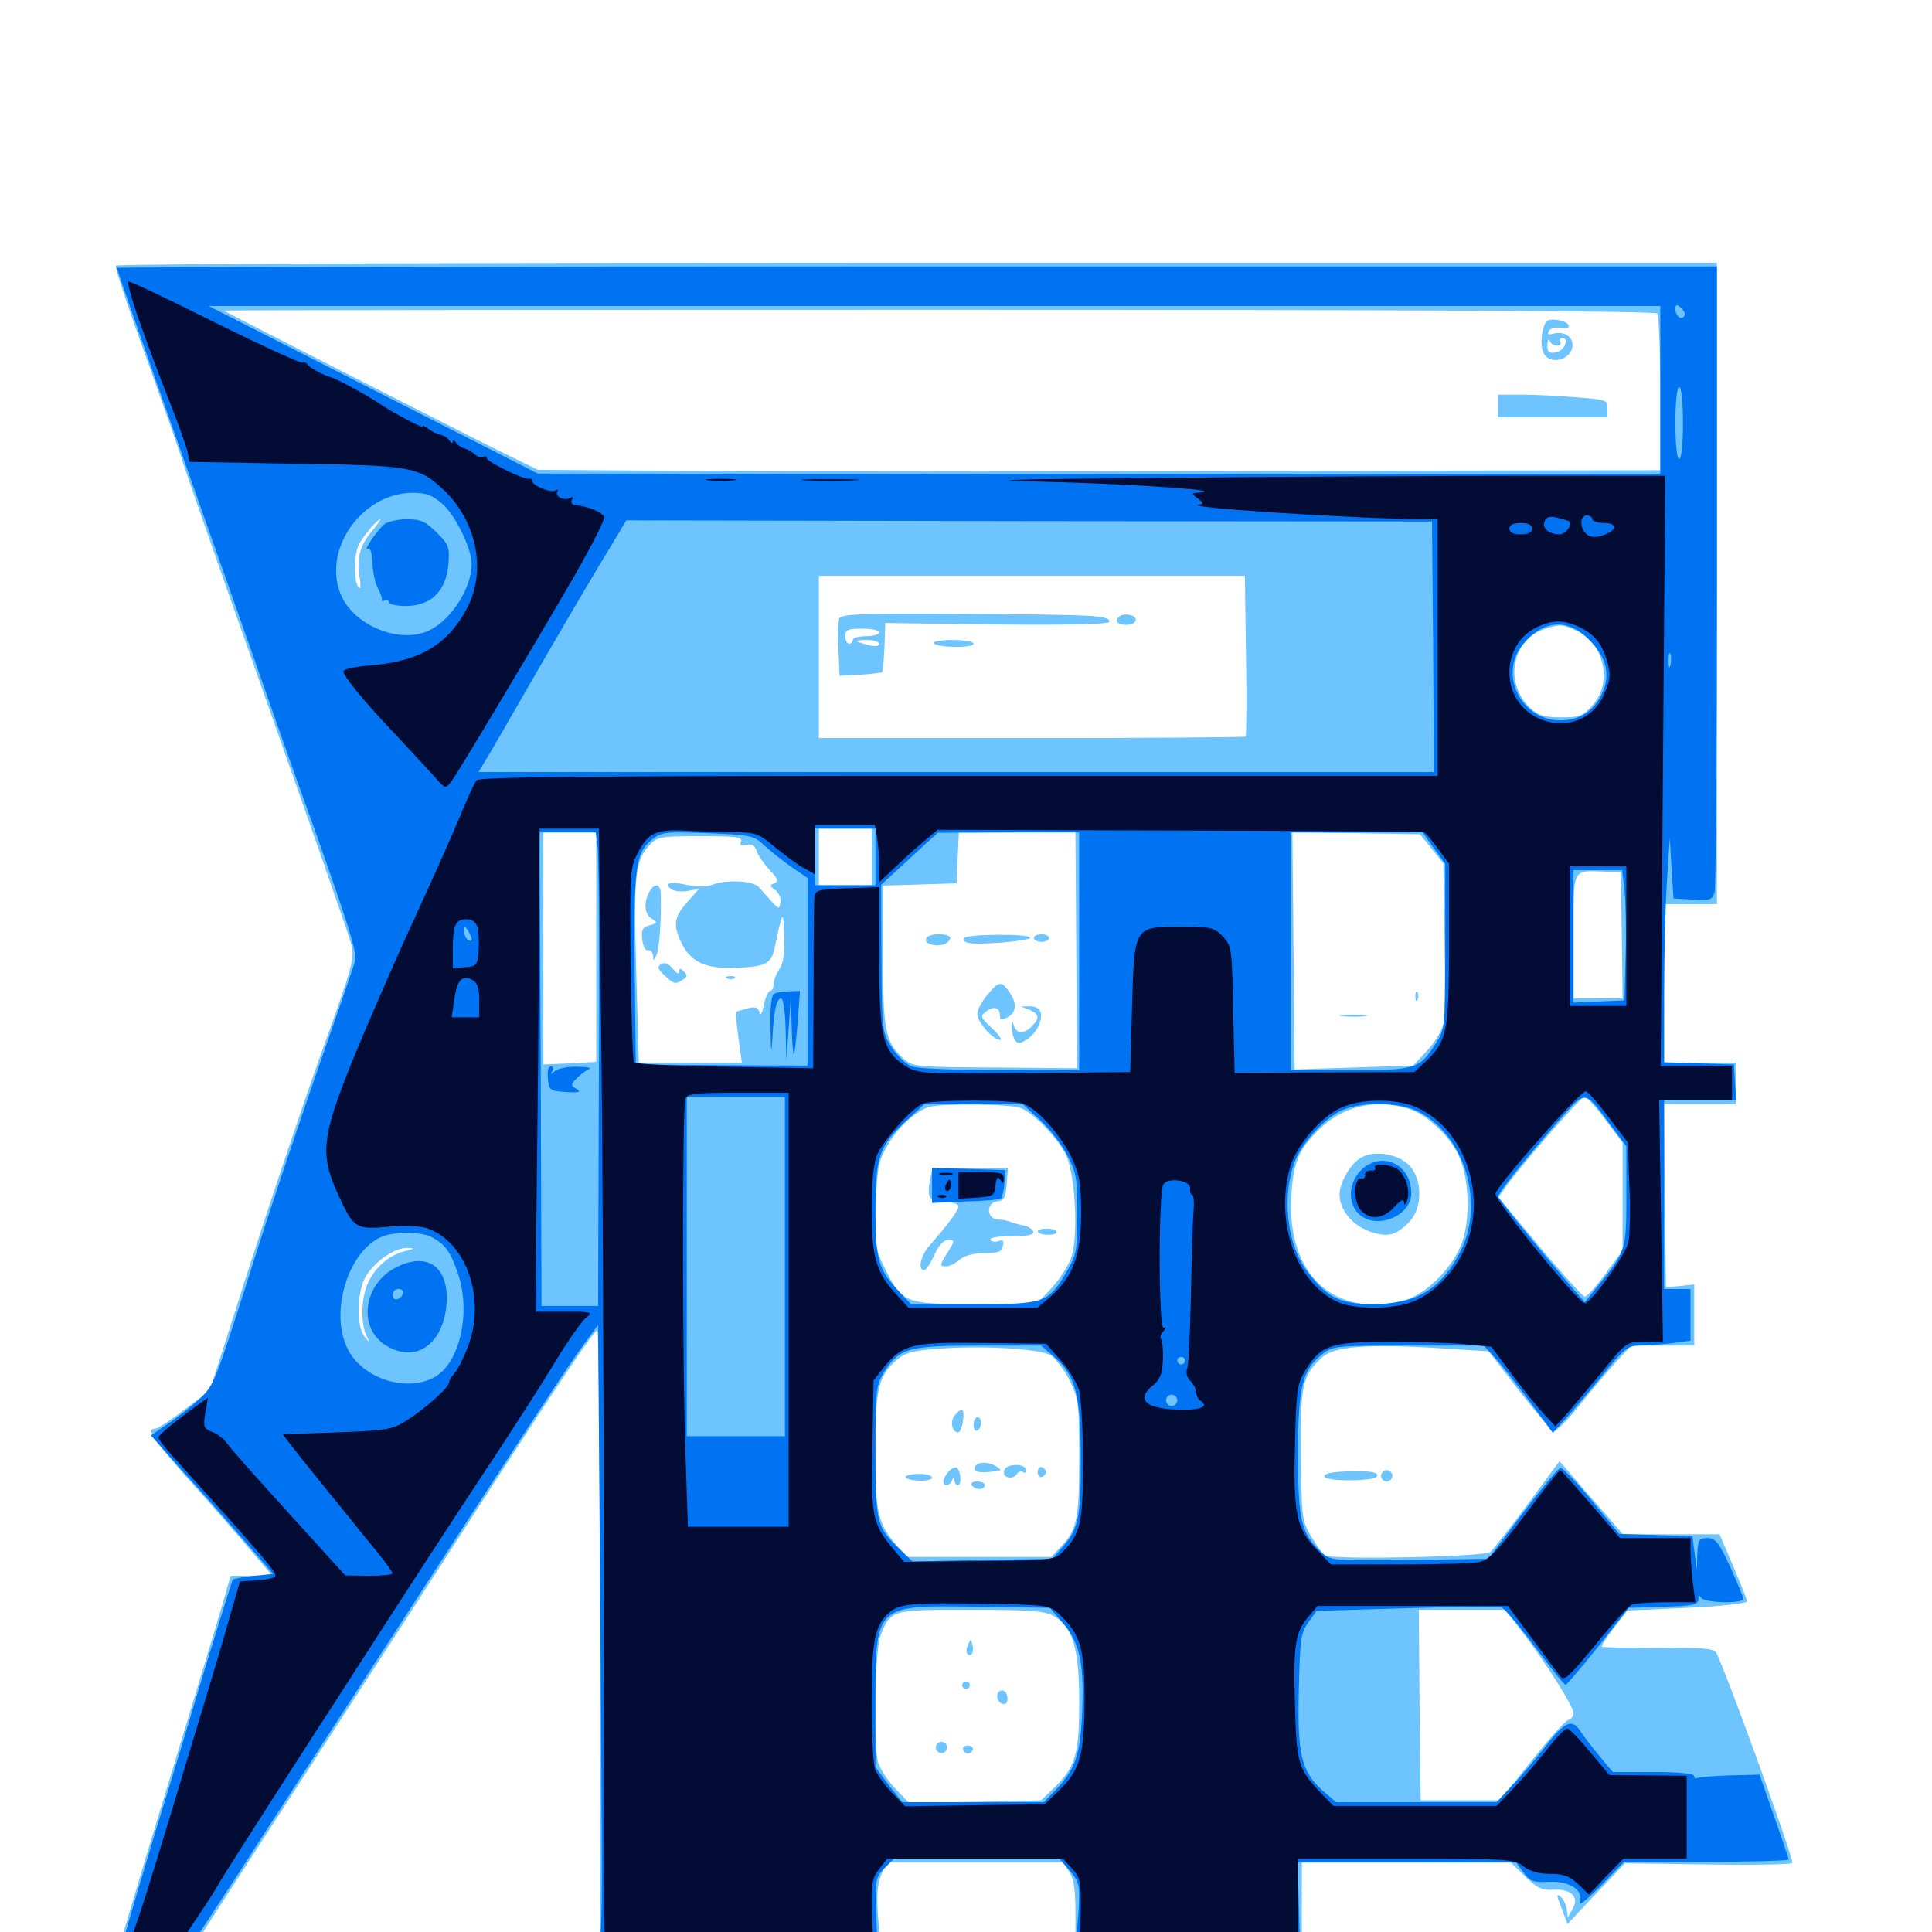 <svg xmlns="http://www.w3.org/2000/svg" viewBox="0 -1000 1000 1000">
	<path fill="#6dc4ff" d="M59.961 -862.5C59.375 -861.719 66.406 -840.43 75.586 -815.234C84.57 -790.039 92.773 -766.797 93.75 -763.477C94.531 -760.352 114.062 -704.492 137.109 -639.453C160.156 -574.414 180.078 -517.383 181.445 -512.5C183.789 -503.906 183.594 -502.93 165.234 -451.953C155.078 -423.438 138.281 -373.242 127.734 -340.234L108.594 -280.273L95.703 -270.508C88.477 -265.039 81.641 -260.547 80.469 -260.547C75.391 -260.547 78.906 -255.273 98.047 -233.789C109.18 -221.484 123.242 -205.273 129.492 -197.852L141.016 -184.375H130.273H119.336L116.211 -173.242C114.453 -166.992 103.906 -132.031 92.773 -95.508C67.578 -12.891 60.547 10.938 60.547 13.672C60.547 15.234 150.195 15.625 399.023 15.43C584.961 15.234 784.18 14.844 841.406 14.844H945.508L944.922 10.352L944.336 6.055L809.18 6.836L673.828 7.422V-14.258V-35.938H727.93H782.031L789.453 -28.711C795.508 -22.852 798.047 -21.484 803.711 -21.875C813.086 -22.461 817.578 -18.164 814.062 -12.109L811.523 -7.617L810.938 -11.914C810.547 -14.258 809.18 -17.188 807.617 -18.359C805.469 -20.117 805.664 -18.75 808.203 -12.5L811.328 -4.102L826.172 -19.922L841.016 -35.547L884.375 -34.961C908.203 -34.57 927.734 -34.961 927.734 -35.742C927.734 -40.43 891.211 -140.625 888.086 -144.922C886.523 -146.875 878.906 -147.266 858.008 -147.07C842.383 -147.07 829.492 -147.266 829.102 -147.656C828.711 -148.047 831.445 -152.344 835.352 -157.422L842.383 -166.406L873.242 -167.773C890.43 -168.555 904.297 -170.117 904.297 -171.094C904.297 -172.07 900.977 -180.273 897.07 -189.453L890.039 -205.859H865.039H840.039L828.711 -218.945C822.461 -225.977 815.039 -234.57 812.305 -237.891L807.227 -243.75L790.625 -221.289C781.641 -208.984 772.852 -198.047 771.289 -196.68C768.164 -194.141 689.648 -192.578 685.742 -194.922C684.57 -195.703 681.445 -200.195 678.711 -204.688C673.828 -212.891 673.633 -214.648 673.438 -247.07C673.047 -283.789 674.023 -287.695 684.18 -297.266C690.234 -303.125 707.812 -304.492 745.117 -302.148L770.508 -300.586L786.328 -280.078C795.117 -268.945 803.125 -259.375 804.102 -259.18C805.273 -258.789 811.328 -264.844 817.578 -272.656C823.828 -280.469 832.422 -290.625 836.719 -295.312L844.336 -303.516H860.547H876.953V-319.336V-335.156L869.727 -334.375L862.305 -333.789L861.719 -381.25L861.328 -428.516H879.883H898.438V-439.258V-450H879.883H861.328V-491.016V-532.031H875H888.672V-698.047V-864.062H474.805C247.07 -864.062 60.352 -863.477 59.961 -862.5ZM857.812 -837.695C858.594 -836.719 859.375 -817.969 859.375 -796.289V-756.641L651.953 -756.25C537.695 -755.859 407.031 -755.859 361.328 -756.25L278.32 -756.836L254.883 -768.359C232.617 -779.492 116.602 -838.477 115.82 -839.258C115.625 -839.453 282.227 -839.648 485.938 -839.648C730.664 -839.648 856.836 -839.062 857.812 -837.695ZM192.578 -725.195C186.328 -717.773 184.766 -711.914 186.133 -701.367C186.914 -696.094 186.523 -694.336 185.352 -696.289C183.008 -700.195 183.203 -713.086 185.742 -718.164C188.086 -722.656 195.312 -731.25 196.875 -731.25C197.266 -731.25 195.312 -728.516 192.578 -725.195ZM644.922 -660.742C645.312 -638.086 645.117 -619.141 644.727 -618.75C644.336 -618.359 594.336 -617.969 533.789 -617.969H423.828V-659.961V-701.953H534.18H644.336ZM815.43 -673.828C830.078 -667.578 834.961 -646.875 824.414 -635.156C819.336 -629.297 817.578 -628.711 808.008 -628.711C799.219 -628.711 796.289 -629.688 792.188 -633.398C778.125 -646.484 782.617 -669.336 800 -674.609C807.812 -676.953 808.008 -676.953 815.43 -673.828ZM451.172 -556.445V-541.797H437.5H423.828V-556.445V-571.094H437.5H451.172ZM308.594 -509.766V-450.391L294.922 -449.609L281.25 -449.023V-509.18V-569.141H294.922H308.594ZM557.031 -513.477C557.227 -482.812 557.422 -455.469 557.422 -452.539L557.617 -447.07L515.039 -447.461C473.242 -447.656 472.266 -447.852 467.383 -452.344C458.203 -460.742 457.031 -466.602 457.031 -505.469V-541.602L476.172 -542.188L495.117 -542.773L495.703 -556.055L496.289 -569.141H526.367H556.641ZM741.016 -560.742L747.07 -553.125L747.656 -514.844C748.047 -493.555 747.852 -473.633 747.07 -470.117C746.484 -466.797 742.773 -460.547 738.672 -456.25L731.445 -448.438L700.781 -447.461L670.117 -446.484L669.531 -507.812L668.945 -569.141L701.953 -568.75L734.961 -568.164ZM383.594 -564.453C382.812 -562.305 383.594 -561.914 386.328 -562.695C389.062 -563.281 390.625 -562.5 391.602 -559.57C392.188 -557.422 395.312 -553.125 398.242 -549.805C402.734 -545.117 403.125 -543.75 400.781 -542.773C398.242 -541.797 398.242 -541.406 401.367 -539.258C403.125 -537.695 404.492 -534.961 403.906 -532.812C403.32 -529.297 403.125 -529.297 399.414 -533.398C397.266 -535.742 394.336 -539.062 392.969 -540.625C390.234 -544.141 376.172 -544.922 368.555 -541.992C365.625 -540.82 360.547 -540.82 355.469 -541.992C346.68 -543.945 342.969 -542.773 347.656 -539.648C349.219 -538.672 353.125 -538.281 356.055 -538.867L361.719 -539.844L355.664 -533.008C348.828 -525.195 348.242 -521.289 352.734 -511.914C357.227 -502.539 364.648 -498.828 378.32 -499.023C396.094 -499.414 399.219 -500.781 400.977 -509.57C405.078 -528.906 405.469 -529.492 405.859 -515.82C406.25 -506.641 405.469 -501.172 403.32 -498.242C401.758 -495.898 400.391 -492.578 400.391 -490.625C400.391 -488.672 399.609 -487.109 398.633 -487.109C397.656 -487.109 396.289 -483.789 395.312 -479.883C394.531 -475.391 393.555 -473.828 393.164 -475.977C392.383 -478.516 391.016 -479.102 387.109 -478.125C384.18 -477.344 381.445 -476.562 381.055 -476.172C380.664 -475.781 381.25 -469.922 382.227 -462.695L383.984 -450H357.422H330.664L329.297 -497.461C327.93 -547.461 328.711 -554.492 336.328 -562.695C340.234 -566.797 341.992 -567.188 362.5 -567.188C380.859 -567.188 384.375 -566.797 383.594 -564.453ZM839.453 -516.016L839.844 -483.203H827.148H814.453V-515.234C814.453 -551.562 813.477 -549.414 831.055 -548.828L838.867 -548.633ZM830.859 -420.508L839.844 -408.594V-380.664V-352.734L831.055 -340.82C826.172 -334.18 821.484 -328.906 820.312 -328.906C819.336 -328.906 808.789 -340.43 797.07 -354.492L775.586 -380.273L779.883 -386.328C787.5 -397.07 818.359 -432.422 820.117 -432.422C821.094 -432.422 825.977 -427.148 830.859 -420.508ZM528.125 -426.562C534.961 -424.023 547.266 -411.328 551.758 -402.148C556.445 -392.578 558.203 -361.328 554.688 -349.805C553.516 -345.703 548.828 -338.281 544.531 -333.594L536.523 -325H504.883C468.164 -325 466.797 -325.586 458.008 -343.555C452.93 -353.516 452.734 -355.664 453.32 -376.172C454.102 -396.094 454.688 -399.219 459.57 -407.422C465.039 -416.992 474.609 -425.391 481.445 -427.148C488.672 -428.906 523.242 -428.516 528.125 -426.562ZM728.906 -426.172C738.086 -423.438 749.805 -412.695 754.883 -402.148C760.742 -389.844 761.328 -367.188 755.859 -354.688C750.586 -342.578 737.5 -329.883 727.344 -327.148C691.211 -317.188 666.211 -339.844 668.359 -380.273C669.336 -397.852 671.875 -404.492 682.031 -414.648C694.336 -427.344 711.328 -431.445 728.906 -426.172ZM209.375 -352.344C201.367 -350.391 193.75 -343.75 190.234 -335.352C186.914 -327.93 186.719 -314.648 189.648 -308.789C191.602 -304.688 191.602 -304.688 188.672 -308.203C184.57 -313.281 184.57 -329.297 188.672 -338.086C192.578 -346.094 204.102 -354.297 210.938 -354.102C215.039 -353.906 214.844 -353.711 209.375 -352.344ZM310.547 -152.734V6.055H206.055C148.633 6.055 101.562 5.859 101.562 5.664C101.562 5.273 165.625 -93.555 192.383 -134.57C200.781 -147.461 223.633 -182.617 242.969 -212.695C291.016 -287.109 307.422 -311.328 309.18 -311.328C309.961 -311.328 310.547 -239.844 310.547 -152.734ZM543.945 -298.438C546.484 -296.68 550.977 -290.82 553.711 -285.352C558.203 -275.977 558.594 -273.633 558.594 -245.703C558.594 -213.867 557.422 -208.008 549.219 -199.609L544.141 -194.141H506.641H469.141L463.672 -200.586C454.297 -211.719 453.125 -217.188 453.125 -248.828C453.125 -280.859 454.492 -287.305 463.672 -295.703C468.164 -299.609 471.875 -300.781 483.984 -301.758C507.031 -303.711 538.477 -301.953 543.945 -298.438ZM544.727 -163.867C555.078 -158.594 558.594 -147.461 558.594 -119.141C558.594 -91.602 556.641 -85.156 544.922 -74.023L538.867 -68.164L504.688 -67.383L470.508 -66.797L463.086 -74.609C458.984 -78.906 455.078 -85.156 454.297 -88.672C451.953 -100.781 452.93 -147.07 455.859 -153.711C461.133 -166.797 461.328 -166.797 502.148 -166.797C531.055 -166.797 540.43 -166.211 544.727 -163.867ZM787.695 -155.664C800 -139.453 814.453 -116.797 814.453 -113.281C814.453 -111.719 813.281 -110.156 811.719 -109.766C810.156 -109.375 801.758 -100 792.773 -88.672L776.367 -68.164H755.859H735.352L734.766 -117.578L734.375 -166.797H756.641H779.102ZM553.516 -31.055C555.859 -27.734 556.641 -21.68 556.641 -9.57V7.031H506.055H455.664L454.492 -8.008C453.711 -18.555 454.102 -24.805 456.055 -29.492L458.789 -35.938H504.492H550.391ZM800.195 -833.398C797.461 -828.711 797.07 -819.727 799.414 -816.406C802.93 -811.523 811.719 -813.477 813.672 -819.531C815.234 -824.805 810.156 -828.906 804.297 -827.344C801.367 -826.562 800.586 -826.953 801.758 -828.711C802.539 -830.078 805.273 -830.859 808.008 -830.273C810.938 -829.688 812.305 -830.273 811.914 -831.641C811.133 -834.18 801.562 -835.742 800.195 -833.398ZM805.859 -821.094C807.617 -821.094 808.203 -822.07 807.617 -823.047C807.031 -824.219 807.422 -825 808.594 -825C812.695 -825 809.57 -818.164 805.078 -817.578C801.758 -816.992 800.781 -817.773 800.977 -821.484C800.977 -824.023 801.562 -824.805 802.148 -823.633C802.539 -822.266 804.297 -821.094 805.859 -821.094ZM775.391 -789.844V-783.984H803.711H832.031V-788.672C832.031 -792.969 831.25 -793.164 816.016 -794.336C807.031 -795.117 794.336 -795.703 787.695 -795.703H775.391ZM434.375 -679.883C433.789 -678.32 433.594 -671.094 433.984 -663.672L434.57 -650.195L445.312 -650.781C451.172 -651.172 456.25 -651.758 456.641 -652.148C457.031 -652.539 457.422 -658.203 457.812 -665.039L458.203 -677.539L516.211 -676.758C552.734 -676.367 574.219 -676.953 574.219 -678.125C574.219 -681.445 568.164 -681.836 501.367 -682.227C446.484 -682.617 435.352 -682.227 434.375 -679.883ZM455.078 -672.656C455.078 -671.68 451.953 -670.703 448.242 -670.703C444.531 -670.703 441.406 -669.922 441.406 -668.75C441.406 -667.773 440.625 -666.797 439.453 -666.797C438.477 -666.797 437.5 -668.555 437.5 -670.703C437.5 -674.023 438.867 -674.609 446.289 -674.609C451.172 -674.609 455.078 -673.828 455.078 -672.656ZM455.078 -666.797C455.078 -665.625 452.93 -665.234 449.805 -666.016C441.992 -667.969 441.797 -668.75 448.828 -668.75C452.344 -668.75 455.078 -667.773 455.078 -666.797ZM451.758 -661.523C454.102 -661.914 451.758 -662.305 446.289 -662.305C441.016 -662.305 438.867 -661.914 441.992 -661.523C444.922 -661.133 449.219 -661.133 451.758 -661.523ZM452.539 -655.859C453.32 -656.445 452.148 -657.031 450 -656.836C447.852 -656.836 447.266 -656.25 448.828 -655.664C450.195 -655.078 451.953 -655.273 452.539 -655.859ZM579.102 -680.664C576.758 -678.516 578.516 -676.562 583.008 -676.562C585.938 -676.562 587.891 -677.734 587.891 -679.297C587.891 -681.836 581.25 -683.008 579.102 -680.664ZM483.203 -667.188C482.617 -667.969 487.109 -668.75 492.969 -668.75C499.023 -668.75 503.906 -667.969 503.906 -666.797C503.906 -664.453 484.766 -664.648 483.203 -667.188ZM479.492 -514.453C477.93 -512.109 482.812 -509.961 487.5 -510.938C489.453 -511.133 491.211 -512.695 491.797 -514.062C492.773 -516.992 481.25 -517.383 479.492 -514.453ZM499.023 -514.453C498.438 -513.672 499.219 -512.5 500.586 -512.109C504.688 -510.547 533.203 -512.891 533.203 -514.648C533.203 -516.797 500.391 -516.602 499.023 -514.453ZM535.156 -514.453C535.156 -513.477 536.914 -512.5 539.062 -512.5C541.211 -512.5 542.969 -513.477 542.969 -514.453C542.969 -515.625 541.211 -516.406 539.062 -516.406C536.914 -516.406 535.156 -515.625 535.156 -514.453ZM510.938 -484.961C508.203 -481.641 505.859 -477.344 505.859 -475.195C505.859 -470.898 514.062 -461.719 517.773 -461.719C518.945 -461.719 516.992 -464.453 513.477 -467.773C507.227 -473.633 507.227 -474.023 510.547 -476.562C514.648 -479.492 517.578 -478.516 517.578 -474.219C517.578 -471.875 518.359 -471.875 521.484 -473.438C526.172 -475.977 526.562 -480.859 522.266 -486.719C518.359 -492.383 516.992 -492.188 510.938 -484.961ZM532.812 -477.344C537.891 -475.195 538.281 -472.852 533.984 -468.75C530.078 -464.648 525.977 -464.844 524.805 -469.141C524.023 -471.875 523.828 -471.875 523.633 -468.555C523.633 -466.406 524.219 -463.477 525.195 -461.914C526.758 -459.57 527.734 -459.57 532.031 -462.305C537.109 -465.82 540.43 -473.633 538.086 -477.148C537.5 -478.32 534.961 -479.297 532.617 -479.102H528.32ZM732.617 -483.984C732.617 -481.836 733.203 -481.25 733.789 -482.812C734.375 -484.18 734.18 -485.938 733.594 -486.523C733.008 -487.305 732.422 -486.133 732.617 -483.984ZM694.922 -474.023C691.406 -474.414 693.75 -474.805 700.195 -474.805C706.641 -474.805 709.57 -474.414 706.641 -474.023C703.711 -473.633 698.438 -473.633 694.922 -474.023ZM335.938 -538.086C333.008 -532.422 333.594 -526.562 337.5 -524.414C340.43 -522.461 340.43 -522.266 336.328 -521.094C332.617 -520.117 331.836 -518.75 332.422 -513.672C332.812 -510.156 333.984 -507.812 335.547 -508.203C336.719 -508.398 337.891 -507.031 338.086 -505.273C338.086 -502.344 338.477 -502.539 339.844 -505.859C341.406 -509.57 342.383 -525.391 341.992 -537.5C341.797 -542.773 338.672 -543.164 335.938 -538.086ZM342.188 -500.977C340.039 -499.609 340.43 -498.438 343.945 -495.117C349.023 -490.43 349.414 -490.43 353.516 -492.969C355.859 -494.336 355.859 -495.312 353.906 -497.266C352.148 -499.023 351.562 -499.023 351.562 -497.07C351.562 -495.508 350.195 -496.094 348.242 -498.633C345.898 -501.367 343.945 -502.148 342.188 -500.977ZM376.562 -493.555C375 -494.141 375.586 -494.727 377.734 -494.727C379.883 -494.922 381.055 -494.336 380.273 -493.75C379.688 -493.164 377.93 -492.969 376.562 -493.555ZM481.25 -388.672C479.688 -379.883 481.25 -377.734 489.453 -377.734C493.164 -377.734 496.094 -376.758 496.094 -375.586C496.094 -373.438 490.82 -366.406 481.445 -355.664C476.562 -350.391 474.805 -342.578 478.32 -342.578C479.297 -342.578 481.641 -346.094 483.594 -350.391C485.938 -355.469 488.281 -358.203 490.82 -358.203C494.336 -358.203 494.336 -357.812 490.234 -351.367C486.328 -345.117 486.328 -344.531 489.453 -344.531C491.406 -344.531 494.531 -346.094 496.484 -347.852C499.023 -350 503.516 -351.367 509.375 -351.367C516.797 -351.367 518.555 -352.148 519.141 -355.078C519.727 -357.812 519.141 -358.398 516.797 -357.617C515.234 -357.031 513.281 -357.227 512.695 -358.203C511.914 -359.375 516.406 -360.156 523.438 -360.156C532.227 -360.156 535.352 -360.742 534.766 -362.695C534.18 -363.867 532.227 -365.234 530.078 -365.625C528.125 -366.016 525 -366.797 523.438 -367.383C521.875 -368.164 518.75 -368.75 516.602 -368.75C510.742 -368.945 510.156 -377.148 516.016 -378.125C519.727 -378.516 520.508 -380.078 521.094 -387.109L521.68 -395.312H502.148H482.617ZM537.109 -362.695C537.109 -361.719 539.258 -360.938 541.992 -360.938C544.727 -360.742 546.875 -361.328 546.875 -362.305C546.875 -363.281 544.727 -364.062 541.992 -364.062C539.258 -364.062 537.109 -363.477 537.109 -362.695ZM703.516 -400.195C698.242 -396.484 693.359 -387.305 693.359 -381.641C693.359 -374.023 699.609 -366.211 708.203 -362.891C717.773 -359.375 722.266 -360.156 729.297 -367.383C736.133 -374.219 736.523 -388.672 729.883 -396.289C724.219 -402.93 710.352 -405.078 703.516 -400.195ZM494.141 -267.383C491.602 -264.453 492.773 -258.594 495.898 -258.594C496.875 -258.594 498.047 -261.328 498.438 -264.453C499.414 -270.898 497.852 -271.875 494.141 -267.383ZM503.906 -262.305C503.906 -260.156 504.883 -258.984 505.859 -259.57C507.031 -260.156 507.812 -262.109 507.812 -263.672C507.812 -265.234 507.031 -266.406 505.859 -266.406C504.883 -266.406 503.906 -264.648 503.906 -262.305ZM504.883 -241.211C503.32 -238.672 505.859 -237.5 511.719 -238.086C518.75 -238.867 518.945 -238.867 515.625 -241.016C511.914 -243.359 506.445 -243.555 504.883 -241.211ZM523.047 -241.406C521.094 -241.016 519.531 -239.453 519.531 -237.891C519.531 -234.766 524.609 -234.18 526.367 -237.109C527.148 -238.281 528.516 -238.672 529.492 -238.086C530.469 -237.305 531.25 -237.695 531.25 -238.672C531.25 -241.211 527.344 -242.383 523.047 -241.406ZM490.82 -238.086C489.453 -236.523 488.281 -234.375 488.281 -233.203C488.281 -230.469 491.602 -230.664 492.773 -233.789C493.555 -235.742 493.945 -235.742 493.945 -233.789C494.141 -232.422 494.922 -231.25 495.703 -231.25C498.047 -231.25 497.266 -239.648 494.922 -240.43C493.945 -240.625 491.992 -239.648 490.82 -238.086ZM537.109 -238.086C537.109 -236.328 538.086 -235.156 539.258 -235.547C540.43 -235.938 541.406 -237.109 541.406 -238.086C541.406 -239.062 540.43 -240.234 539.258 -240.625C538.086 -241.016 537.109 -239.844 537.109 -238.086ZM468.75 -235.547C468.75 -234.57 471.875 -233.789 475.586 -233.594C479.297 -233.398 482.422 -234.18 482.422 -235.156C482.422 -236.328 479.297 -237.109 475.586 -237.109C471.875 -237.109 468.75 -236.328 468.75 -235.547ZM502.93 -231.25C503.516 -230.273 505.469 -229.297 507.031 -229.297C508.594 -229.297 509.766 -230.273 509.766 -231.25C509.766 -232.422 508.008 -233.203 505.664 -233.203C503.516 -233.203 502.344 -232.422 502.93 -231.25ZM500.977 -148.633C500.195 -146.68 500 -144.531 500.781 -143.945C502.734 -141.992 504.297 -144.727 503.32 -148.633C502.539 -151.953 502.539 -151.953 500.977 -148.633ZM498.047 -127.734C498.047 -126.758 499.023 -125.781 500 -125.781C501.172 -125.781 501.953 -126.758 501.953 -127.734C501.953 -128.906 501.172 -129.688 500 -129.688C499.023 -129.688 498.047 -128.906 498.047 -127.734ZM516.602 -123.828C515.234 -121.484 516.992 -117.969 519.727 -117.969C522.07 -117.969 522.07 -123.242 519.727 -124.805C518.75 -125.391 517.383 -125 516.602 -123.828ZM484.375 -95.508C484.375 -93.945 485.742 -92.578 487.305 -92.578C488.867 -92.578 490.234 -93.945 490.234 -95.508C490.234 -97.07 488.867 -98.438 487.305 -98.438C485.742 -98.438 484.375 -97.07 484.375 -95.508ZM498.438 -94.336C498.828 -93.164 500 -92.383 500.977 -92.383C501.953 -92.383 503.125 -93.164 503.516 -94.336C503.906 -95.508 502.734 -96.484 500.977 -96.484C499.219 -96.484 498.047 -95.508 498.438 -94.336ZM685.547 -235.938C685.547 -234.57 690.039 -233.789 699.219 -233.789C708.594 -233.984 712.891 -234.766 712.891 -236.328C712.891 -238.086 708.789 -238.672 699.219 -238.477C690.234 -238.281 685.547 -237.5 685.547 -235.938ZM714.844 -236.133C714.844 -234.57 716.211 -233.203 717.773 -233.203C719.336 -233.203 720.703 -234.57 720.703 -236.133C720.703 -237.695 719.336 -239.062 717.773 -239.062C716.211 -239.062 714.844 -237.695 714.844 -236.133Z"/>
	<path fill="#0073f3" d="M60.547 -861.328C60.547 -860.352 70.117 -833.008 95.703 -760.547C101.953 -742.773 116.016 -703.32 126.758 -672.656C137.5 -641.992 153.516 -596.289 162.695 -571.094C180.469 -521.094 184.766 -507.227 183.789 -502.734C183.594 -501.172 175 -476.562 165.039 -448.047C155.078 -419.531 138.672 -370.898 128.906 -339.648C111.328 -284.375 110.742 -282.812 102.93 -275.586C98.438 -271.484 91.016 -265.625 86.328 -262.695L78.125 -257.031L95.117 -237.891C104.688 -227.539 118.75 -211.328 126.758 -202.148L141.406 -185.352L131.445 -184.375C125.781 -183.789 120.898 -182.812 120.508 -182.422C120.117 -181.836 113.867 -161.719 106.445 -137.5C99.219 -113.281 87.695 -75.195 80.664 -52.539C73.828 -29.883 66.602 -5.664 64.648 1.562L60.938 14.453L503.125 14.648C916.602 14.648 945.508 14.453 944.922 11.328C944.336 8.203 933.984 8.008 808.594 7.617L672.852 7.031L672.266 -14.453L671.68 -35.938H728.32H784.766L788.672 -30.664C791.992 -26.172 793.555 -25.586 802.148 -25.977C812.891 -26.367 819.922 -21.484 817.578 -15.039C816.797 -13.086 821.875 -17.188 828.516 -23.828L840.625 -36.328H883.203C906.641 -36.328 925.781 -36.914 925.781 -37.5C925.781 -38.281 922.266 -48.438 918.164 -60.156L910.742 -81.445L895.312 -81.055C886.914 -80.859 879.297 -80.078 878.516 -79.688C877.734 -79.102 876.953 -79.688 876.953 -80.664C876.953 -82.031 869.336 -82.812 855.859 -82.812H834.766L827.93 -91.016C824.023 -95.703 819.727 -101.367 818.164 -103.711C813.867 -110.742 809.766 -108.984 799.805 -95.898C794.531 -89.258 786.914 -80.078 782.422 -75.586L774.609 -67.188H733.008H691.602L684.766 -73.047C673.633 -83.008 671.484 -91.406 672.266 -125C672.852 -151.367 673.242 -154.688 677.148 -160.156L681.445 -166.211L727.93 -167.578C753.516 -168.359 775.781 -168.555 777.344 -167.969C778.906 -167.188 786.719 -158.008 794.727 -147.266C802.734 -136.523 809.766 -127.734 810.352 -127.93C810.938 -127.93 818.555 -136.914 827.344 -147.852L842.969 -167.773L860.938 -168.359C876.367 -168.75 878.906 -169.336 879.102 -172.266C879.102 -174.219 879.688 -174.609 880.273 -173.242C881.25 -170.312 902.344 -169.727 902.344 -172.461C902.344 -173.242 899.219 -180.859 895.508 -189.062C889.648 -201.758 887.891 -203.906 883.789 -203.906C879.492 -203.906 878.906 -203.125 878.516 -195.703L878.32 -187.305L877.148 -196.094L875.977 -204.883L857.031 -205.469L838.086 -206.055L823.828 -223.438C816.016 -232.812 808.789 -240.43 807.617 -240.234C806.641 -240.039 797.656 -229.297 787.891 -216.406L770.312 -193.164L729.492 -192.578C689.453 -192.188 688.672 -192.188 683.984 -196.484C673.438 -206.445 671.875 -212.891 671.875 -247.266C671.875 -282.422 674.023 -291.016 684.57 -299.219C689.648 -303.32 691.992 -303.516 728.906 -303.516H767.969L773.438 -297.656C776.562 -294.336 784.57 -284.18 791.406 -275L803.711 -258.398L810.547 -265.82C814.258 -269.922 822.852 -280.078 829.688 -288.477C840.234 -301.562 842.578 -303.516 848.242 -303.516C851.562 -303.516 859.18 -304.102 864.844 -304.688L875 -306.055V-319.336V-332.812H868.164H861.328V-381.641V-430.469H880.078H898.633L898.047 -439.844L897.461 -449.023L879.492 -449.609L861.328 -450.195V-483.984C861.328 -502.539 861.914 -528.711 862.695 -541.992L864.258 -566.211L865.234 -550.586L866.211 -534.961L876.172 -534.375C885.156 -533.789 886.328 -534.18 887.5 -538.281C888.086 -540.82 888.672 -614.648 888.672 -702.539V-862.109H474.609C246.875 -862.109 60.547 -861.719 60.547 -861.328ZM859.375 -798.242V-754.688H568.945L278.32 -754.883L193.164 -798.242L108.008 -841.602H483.789H859.375ZM871.875 -836.523C870.312 -833.984 867.188 -836.328 867.188 -840.039C867.188 -842.578 867.773 -842.578 870.117 -840.625C871.68 -839.258 872.461 -837.5 871.875 -836.523ZM871.094 -781.055C871.094 -769.922 870.312 -762.5 869.141 -762.5C867.969 -762.5 867.188 -769.922 867.188 -781.055C867.188 -792.188 867.969 -799.609 869.141 -799.609C870.312 -799.609 871.094 -792.188 871.094 -781.055ZM229.297 -738.867C235.742 -733.203 244.141 -716.016 244.141 -708.203C244.141 -694.531 231.836 -676.562 219.531 -672.656C204.688 -667.578 183.789 -676.758 176.953 -691.016C166.016 -714.258 186.523 -744.531 213.281 -744.922C220.898 -744.922 223.828 -743.75 229.297 -738.867ZM741.797 -665.234L742.188 -600.391H494.922H247.656L251.562 -606.836C253.711 -610.156 263.867 -628.125 274.414 -646.289C284.961 -664.648 300.391 -691.016 308.789 -705.078L324.219 -730.664L532.617 -730.273L741.211 -730.078ZM822.266 -669.141C831.641 -659.961 833.789 -650.586 829.102 -640.82C824.805 -631.836 817.578 -627.148 807.617 -627.148C787.109 -627.148 775.391 -651.367 788.477 -666.797C798.828 -679.102 811.523 -680.078 822.266 -669.141ZM864.648 -655.664C864.062 -653.711 863.672 -654.883 863.672 -658.008C863.672 -661.328 864.062 -662.695 864.648 -661.523C865.039 -660.156 865.039 -657.422 864.648 -655.664ZM453.125 -556.445V-541.797H437.5H421.875V-556.445V-571.094H437.5H453.125ZM309.375 -560.938C309.961 -556.25 310.352 -501.172 309.961 -438.281L309.57 -324.023H294.922H280.273L279.883 -446.68L279.297 -569.141H293.945H308.398ZM395.508 -562.5C398.828 -559.375 405.078 -554.492 409.766 -551.172L417.969 -545.508V-496.875V-448.438L373.633 -448.633L329.102 -449.023L328.516 -497.852C327.93 -550.977 328.906 -558.594 337.5 -565.43C342.383 -569.336 344.336 -569.531 366.211 -568.75C388.672 -567.773 390.039 -567.578 395.508 -562.5ZM558.594 -507.617V-446.094H517.773C495.312 -446.094 474.609 -446.875 471.875 -448.047C469.141 -449.023 464.648 -453.32 461.719 -457.617C456.641 -465.43 456.445 -465.82 456.25 -503.711L456.055 -541.992L470.703 -555.469L485.352 -568.945L522.07 -569.141H558.594ZM742.188 -560.938L748.047 -552.93V-510.156C748.047 -468.164 748.047 -467.383 743.164 -459.961C734.766 -446.68 733.203 -446.094 698.828 -446.094H667.969V-507.617V-569.141H702.148H736.328ZM840.82 -539.453C841.406 -533.789 841.797 -518.555 841.406 -505.664L840.82 -482.227L827.734 -481.641L814.453 -481.055V-515.43V-549.609H826.953H839.648ZM244.141 -513.867C244.141 -512.891 243.359 -512.891 242.188 -513.477C241.211 -514.062 240.234 -516.211 240.234 -517.969C240.234 -520.898 240.625 -520.898 242.188 -518.359C243.164 -516.797 244.141 -514.648 244.141 -513.867ZM833.398 -417.969L841.797 -406.641V-380.664C841.797 -352.539 841.797 -352.344 825.586 -332.617L820.312 -325.977L814.844 -332.227C798.828 -350.781 775.391 -379.688 775.391 -380.664C775.391 -382.422 788.086 -398.438 805.273 -418.164C821.094 -436.328 819.727 -436.328 833.398 -417.969ZM406.25 -344.531V-256.641H380.859H355.469V-344.531V-432.422H380.859H406.25ZM538.281 -420.312C543.164 -415.82 549.609 -407.617 552.344 -402.148C557.031 -393.359 557.617 -390.234 557.617 -371.875C557.617 -352.93 557.227 -350.586 552.344 -342.188C542.383 -325.391 541.211 -325 504.102 -325H471.484L465.43 -331.445C454.688 -342.773 453.125 -347.852 453.125 -373.828C453.125 -401.367 455.078 -407.031 469.531 -420.312L478.516 -428.516H503.906H529.297ZM734.18 -424.609C758.008 -412.5 768.555 -377.344 756.055 -352.539C745.898 -332.617 733.203 -325 710.547 -325C693.555 -325 686.914 -328.32 676.562 -341.992C665.82 -356.055 663.281 -382.227 670.703 -400C674.414 -408.789 684.766 -420.117 693.164 -424.609C702.93 -429.883 724.023 -429.883 734.18 -424.609ZM223.242 -359.766C230.273 -356.055 233.008 -352.344 236.719 -341.797C244.141 -321.094 238.086 -293.945 224.414 -286.914C209.961 -279.297 187.695 -286.523 180.078 -301.562C169.727 -321.68 181.445 -355.859 200.195 -360.742C207.422 -362.5 218.945 -362.109 223.242 -359.766ZM311.523 -27.734C311.523 -9.961 310.938 5.273 310.352 5.859C309.766 6.445 262.109 6.836 204.492 6.641L99.609 6.055L122.656 -29.102C135.156 -48.633 166.211 -96.289 191.406 -135.156C278.125 -268.75 293.945 -292.969 301.758 -303.516L309.57 -314.258L310.547 -187.305C311.133 -117.578 311.523 -45.703 311.523 -27.734ZM545.703 -297.656C556.641 -288.086 559.375 -277.734 559.375 -247.07C559.57 -215.625 558.398 -208.984 550.586 -200L544.727 -193.164L508.594 -192.578L472.266 -191.797L465.43 -198.438C453.711 -209.57 453.125 -211.914 453.125 -249.023C453.125 -279.883 453.516 -283.008 457.227 -289.258C465.234 -302.148 469.727 -303.516 506.25 -303.516H538.867ZM613.281 -295.703C613.281 -294.727 612.5 -293.75 611.328 -293.75C610.352 -293.75 609.375 -294.727 609.375 -295.703C609.375 -296.875 610.352 -297.656 611.328 -297.656C612.5 -297.656 613.281 -296.875 613.281 -295.703ZM609.375 -275.195C609.375 -273.633 608.008 -272.266 606.445 -272.266C604.883 -272.266 603.516 -273.633 603.516 -275.195C603.516 -276.758 604.883 -278.125 606.445 -278.125C608.008 -278.125 609.375 -276.758 609.375 -275.195ZM549.805 -160.352C558.789 -150 561.133 -139.453 560.156 -114.648C559.18 -91.602 556.836 -84.57 546.289 -73.438L540.234 -67.188H503.516H466.992L459.961 -76.172L453.125 -85.352V-118.359C453.125 -169.727 452.734 -169.141 505.664 -168.359L543.359 -167.773ZM553.711 -31.641C558.789 -25.781 558.984 -24.414 558.203 -10.156C557.617 -1.758 556.836 5.469 556.445 6.055C555.859 6.445 532.617 7.031 504.688 7.031L454.102 7.227L453.516 -10.352C452.93 -27.148 453.32 -28.516 457.812 -33.008L462.695 -37.891H505.664H548.438ZM609.961 10.352C612.305 9.961 609.961 9.57 604.492 9.57C599.219 9.57 597.07 9.961 600.195 10.352C603.125 10.742 607.422 10.742 609.961 10.352ZM199.023 -728.711C195.508 -725.977 187.5 -714.258 190.43 -716.016C191.602 -716.797 192.578 -713.867 192.773 -708.789C192.969 -704.102 194.141 -698.242 195.508 -695.703C196.875 -693.164 197.852 -690.43 197.656 -689.648C197.461 -688.672 198.047 -688.477 199.219 -689.258C200.195 -689.844 201.172 -689.453 201.172 -688.477C201.172 -687.305 205.078 -686.328 209.961 -686.328C222.852 -686.328 230.664 -693.75 232.031 -707.422C232.812 -716.992 232.422 -717.969 225.977 -724.414C220.312 -730.078 217.773 -731.25 210.742 -731.25C206.055 -731.25 200.781 -730.078 199.023 -728.711ZM283.594 -441.797C284.18 -435.742 284.57 -435.352 292.969 -434.766C299.805 -434.375 300.977 -434.766 298.438 -436.328C295.312 -438.281 295.312 -438.672 298.633 -441.992C300.586 -443.945 303.516 -446.094 304.883 -446.68C306.445 -447.266 303.711 -447.852 298.828 -447.852C293.75 -448.047 288.672 -446.875 287.305 -445.703C285.156 -443.75 284.766 -443.75 285.938 -445.703C286.719 -446.875 286.328 -448.047 285.156 -448.047C283.789 -448.047 283.203 -445.508 283.594 -441.797ZM400.977 -485.742C399.219 -485.156 398.633 -479.883 398.828 -467.969C399.023 -454.492 399.219 -453.516 399.805 -462.695C400.586 -477.344 401.953 -483.203 404.297 -483.203C405.469 -483.203 406.445 -475.977 406.641 -467.188L407.031 -450.977L408.203 -467.578L409.375 -484.18L409.766 -468.75C409.961 -460.156 410.547 -453.711 410.938 -454.102C411.328 -454.492 412.109 -462.109 412.891 -471.094L414.062 -487.109L408.789 -486.914C405.664 -486.914 402.148 -486.328 400.977 -485.742ZM482.422 -386.328V-377.344L499.805 -378.125C509.375 -378.32 517.773 -379.102 518.164 -379.688C518.75 -380.273 519.531 -383.789 519.922 -387.5L520.508 -394.336L501.562 -394.922L482.422 -395.508ZM704.297 -394.141C698.047 -387.695 697.461 -377.539 703.125 -371.875C711.914 -363.086 730.469 -370.312 730.469 -382.422C730.469 -397.656 714.844 -404.688 704.297 -394.141ZM205.273 -344.141C188.477 -335.938 184.961 -313.477 199.023 -304.102C215.039 -293.359 230.469 -304.492 231.25 -327.148C231.641 -344.727 220.898 -351.953 205.273 -344.141ZM208.594 -330.469C207.422 -326.953 203.125 -326.367 203.125 -329.688C203.125 -331.445 204.492 -332.812 206.25 -332.812C208.008 -332.812 208.984 -331.836 208.594 -330.469Z"/>
	<path fill="#020c35" d="M72.266 -833.398C76.367 -821.68 83.398 -803.125 87.891 -791.797C92.383 -780.469 96.484 -768.945 97.07 -766.016L98.047 -760.938L152.148 -759.961C211.719 -759.18 216.602 -758.398 228.516 -747.461C246.484 -731.445 252.148 -705.078 241.797 -685.352C232.031 -666.602 217.578 -657.812 192.578 -655.664C184.375 -655.078 177.734 -653.711 177.734 -652.539C177.734 -650 188.281 -637.109 205.859 -618.555C213.672 -610.156 222.461 -600.781 225.391 -597.461C230.469 -591.602 230.469 -591.602 233.594 -595.508C237.109 -600.195 274.023 -661.914 297.461 -702.148C306.445 -717.969 313.477 -731.641 312.695 -732.617C310.938 -735.352 304.297 -737.891 297.266 -738.672C295.898 -738.867 295.312 -740.039 296.094 -741.406C296.875 -742.578 296.68 -742.969 295.312 -742.383C292.383 -740.43 286.914 -742.969 288.477 -745.508C289.062 -746.484 288.672 -746.875 287.5 -746.094C285.156 -744.727 275.391 -748.633 275.391 -751.172C275.391 -751.953 274.609 -752.539 273.828 -752.148C271.484 -751.562 251.953 -760.938 251.953 -762.891C251.953 -763.867 251.172 -764.258 250.195 -763.477C249.219 -762.891 247.266 -763.477 245.703 -764.844C244.336 -766.211 241.797 -767.578 240.234 -767.969C238.672 -768.359 236.719 -769.727 235.938 -770.898C235.156 -772.266 234.375 -772.461 234.375 -771.289C234.375 -770.312 233.594 -770.508 232.617 -771.875C231.836 -773.242 229.688 -774.609 228.125 -775C226.367 -775.195 223.633 -776.562 221.875 -777.93C220.117 -779.297 218.75 -780.078 218.75 -779.297C218.75 -778.125 203.32 -786.328 195.312 -791.797C190.82 -794.922 174.219 -803.906 171.875 -804.492C167.578 -805.664 160.352 -809.57 159.18 -811.328C158.594 -812.305 157.227 -812.891 156.445 -812.305C155.469 -811.914 135.547 -821.094 111.719 -832.812C88.086 -844.727 67.773 -854.297 66.602 -854.297C65.625 -854.297 68.164 -844.922 72.266 -833.398ZM610.352 -752.734C508.789 -751.758 504.492 -751.562 549.805 -750.391C593.555 -749.023 633.984 -746.094 621.094 -745.117C616.406 -744.727 616.406 -744.727 619.922 -741.992C622.852 -739.844 623.047 -739.062 620.898 -738.867C608.008 -737.5 701.562 -731.445 736.914 -731.25H744.141V-664.844V-598.438H496.289C300.391 -598.438 248.047 -597.852 246.68 -596.094C245.508 -594.727 241.797 -586.523 238.281 -577.93C234.766 -569.336 223.633 -544.336 213.477 -522.266C203.32 -500.195 189.258 -467.773 182.031 -450C166.602 -411.719 165.625 -402.344 174.609 -382.617C183.008 -364.062 183.984 -363.477 201.172 -365.039C210.547 -365.82 217.969 -365.43 221.68 -364.062C241.797 -356.445 251.562 -327.539 242.188 -302.93C239.844 -296.875 236.719 -290.625 235.156 -289.062C233.594 -287.5 232.422 -285.352 232.422 -284.375C232.422 -281.836 219.531 -270.312 209.961 -264.453C202.93 -259.961 199.609 -259.57 174.219 -258.594L146.289 -257.617L151.758 -250.586C154.688 -246.68 163.281 -236.133 170.508 -227.148C177.93 -218.164 184.961 -209.375 186.133 -207.812C187.5 -206.25 191.797 -200.781 195.898 -195.898C199.805 -191.016 203.125 -186.328 203.125 -185.547C203.125 -184.961 197.656 -184.375 191.016 -184.375L178.711 -184.57L150 -216.211C134.18 -233.594 119.727 -249.805 117.969 -252.344C116.211 -254.883 112.695 -257.812 109.961 -258.789C105.469 -260.547 105.078 -261.328 106.25 -268.555L107.617 -276.562L100 -271.094C87.109 -261.523 82.031 -257.031 82.031 -255.859C82.031 -255.078 84.961 -251.172 88.477 -247.266C134.766 -196.094 142.578 -186.914 142.578 -184.375C142.578 -183.398 138.477 -182.422 133.398 -182.031L124.219 -181.445L118.555 -161.914C115.625 -151.172 108.984 -129.297 104.102 -113.086C99.219 -97.07 92.188 -73.633 88.477 -61.328C73.633 -12.305 68.164 4.297 65.234 8.398L62.5 12.891H77.148C88.281 12.891 91.797 12.305 91.797 10.156C91.797 8.789 95.898 1.562 100.977 -5.859C105.859 -13.086 110.938 -20.898 112.109 -23.047C114.062 -26.758 126.172 -45.703 164.453 -105.273C170.117 -113.867 181.055 -131.055 189.062 -143.359C218.945 -189.648 230.078 -206.836 251.758 -239.648C264.062 -258.203 279.688 -282.422 286.523 -293.75C293.359 -305.078 300.781 -315.82 303.125 -317.773C307.031 -320.898 306.641 -321.094 292.188 -321.094H277.148L278.125 -413.281C278.711 -464.062 279.102 -520.312 279.102 -538.477L279.297 -571.094H294.531H309.961L311.133 -467.188C311.914 -409.961 312.5 -280.078 312.5 -178.711C312.5 -77.148 312.695 6.055 313.086 6.25C313.477 6.641 344.727 7.031 382.812 7.031L451.953 7.227L451.367 -9.961C450.977 -25.195 451.367 -27.93 455.078 -32.617L459.18 -37.891H504.688H550.195L554.883 -32.812C559.18 -28.125 559.57 -26.367 559.375 -10.352L558.984 7.031H608.203C635.156 7.031 660.547 7.617 664.648 8.203L671.875 9.57V-14.258V-37.891H727.734C780.664 -37.891 783.789 -37.695 788.477 -33.984C791.797 -31.445 796.484 -30.078 802.344 -30.078C809.375 -30.078 812.5 -28.906 816.797 -24.805L822.461 -19.336L831.25 -28.711L840.234 -37.891H856.641H873.047V-59.375V-80.859L853.125 -81.055L833.008 -81.25L823.047 -93.164C817.578 -99.805 812.305 -105.273 811.133 -105.273C809.961 -105.273 805.273 -100.391 800.781 -94.531C796.094 -88.672 788.477 -79.688 783.594 -74.609L774.609 -65.234H732.422H690.234L683.203 -72.461C672.07 -84.375 671.094 -87.305 670.312 -116.406C669.336 -148.047 670.312 -154.883 676.953 -162.891L682.031 -168.75H731.25H780.469L792.969 -151.953C799.805 -142.773 806.445 -133.789 807.617 -132.227C809.57 -129.688 812.305 -132.227 825.781 -148.633C834.375 -159.375 842.969 -168.75 844.727 -169.531C846.484 -170.117 854.688 -170.703 862.695 -170.703H877.539L876.172 -181.055C875.586 -186.523 875 -194.141 875 -197.656V-203.906H856.641H838.477L823.438 -221.484C815.039 -231.055 808.008 -239.062 807.617 -239.062C807.031 -239.062 798.828 -228.711 789.258 -215.82C774.805 -196.875 770.703 -192.578 765.43 -191.406C762.109 -190.82 743.359 -190.234 724.023 -190.234H688.867L681.445 -198.047C670.898 -208.984 669.336 -216.992 670.312 -252.734C670.898 -280.469 671.484 -283.789 675.586 -290.625C683.789 -303.906 688.672 -305.469 719.922 -305.469C735.156 -305.469 752.93 -304.883 759.57 -304.102L771.875 -302.93L782.812 -288.281C788.867 -280.078 796.484 -270.898 799.609 -267.578L805.078 -261.719L811.328 -268.555C814.648 -272.461 822.852 -282.227 829.688 -290.43C841.797 -305.469 841.992 -305.469 851.367 -305.469H860.742L859.766 -367.969L858.789 -430.469H877.734H896.484V-439.258V-448.047H878.125H859.57L860.742 -600.977L861.914 -753.711H790.82C751.758 -753.711 670.508 -753.32 610.352 -752.734ZM812.305 -730.078C814.062 -728.516 810.352 -723.438 807.227 -723.438C801.758 -723.438 798.047 -726.562 799.414 -730.078C800.391 -732.422 802.148 -733.008 806.055 -732.031C809.18 -731.25 811.914 -730.469 812.305 -730.078ZM824.219 -731.25C824.219 -730.273 826.953 -729.297 830.273 -729.297C837.5 -729.297 837.109 -725.391 829.492 -722.852C825.781 -721.68 823.242 -721.875 821.289 -723.438C817.578 -726.562 817.578 -733.203 821.289 -733.203C822.852 -733.203 824.219 -732.422 824.219 -731.25ZM792.969 -726.367C792.969 -724.414 791.016 -723.438 787.109 -723.438C783.203 -723.438 781.25 -724.414 781.25 -726.367C781.25 -728.32 783.203 -729.297 787.109 -729.297C791.016 -729.297 792.969 -728.32 792.969 -726.367ZM817.578 -675.391C825.586 -671.484 829.492 -666.602 832.227 -656.445C833.789 -650.586 833.398 -647.656 830.273 -640.625C819.141 -615.234 781.25 -624.219 781.25 -652.148C781.25 -662.109 786.719 -671.094 795.117 -675.195C803.516 -679.297 809.18 -679.297 817.578 -675.391ZM453.906 -566.992C454.492 -563.672 455.078 -556.836 455.078 -552.148V-543.359L464.453 -552.148C469.531 -557.031 476.367 -563.086 479.492 -565.625L485.352 -570.508L610.352 -570.117C679.102 -569.922 735.938 -569.531 736.719 -569.336C737.695 -569.336 740.82 -565.43 744.141 -560.938L750 -552.93V-511.133C750 -465.43 749.023 -460.938 737.305 -450L732.031 -445.117L685.547 -444.922L639.062 -444.727L638.281 -477.539C637.695 -508.984 637.5 -510.352 633.008 -515.234C628.516 -519.922 626.953 -520.312 611.328 -520.312C586.914 -520.312 587.109 -520.898 585.938 -478.516L584.961 -445.117L530.273 -444.531C478.711 -444.141 475.195 -444.336 469.336 -447.852C456.836 -455.664 455.078 -462.891 455.078 -504.102V-540.82L438.477 -540.234C423.047 -539.648 421.875 -539.258 421.484 -535.352C421.289 -533.008 421.094 -512.109 421.094 -489.062L420.898 -447.07L375 -447.852C349.805 -448.242 328.711 -449.219 328.125 -450.195C327.539 -451.172 326.758 -474.023 326.367 -501.172C325.977 -549.805 325.977 -550.781 330.469 -559.18C335.547 -568.75 339.648 -570.703 353.516 -570.117C358.398 -569.727 368.945 -569.531 377.148 -569.336C391.602 -569.141 392.383 -568.945 401.562 -561.133C406.836 -556.836 413.477 -551.953 416.602 -550.391L421.875 -547.461V-560.352V-573.047H437.305H452.734ZM841.797 -515.43V-479.297H827.148H812.5V-515.43V-551.562H827.148H841.797ZM247.266 -519.727C247.852 -517.188 248.047 -511.719 247.656 -507.422C247.07 -500.391 246.68 -499.805 240.82 -499.414L234.375 -498.828V-508.398C234.375 -521.094 235.742 -524.219 241.406 -524.219C244.531 -524.219 246.289 -522.852 247.266 -519.727ZM248.047 -482.227V-473.438H241.016H233.789L235.156 -482.617C236.523 -492.773 239.258 -495.703 244.531 -492.773C247.07 -491.406 248.047 -488.477 248.047 -482.227ZM832.812 -421.484L842.578 -408.594L843.359 -386.523C843.945 -374.219 843.555 -361.133 842.969 -357.422C841.797 -351.172 824.609 -326.953 820.508 -325.391C817.773 -324.414 773.047 -379.492 774.023 -382.227C776.367 -388.281 818.75 -436.133 820.898 -435.156C822.07 -434.766 827.539 -428.516 832.812 -421.484ZM408.203 -322.07V-209.766H382.227H356.055L354.883 -245.312C353.125 -289.844 353.125 -427.148 354.688 -431.25C355.664 -433.984 359.961 -434.375 382.031 -434.375H408.203ZM529.688 -428.711C537.109 -425.977 548.828 -412.695 554.492 -401.172C558.789 -391.992 559.57 -387.891 559.57 -371.875C559.57 -350.391 555.469 -339.258 543.75 -328.906L536.914 -323.047H503.711H470.312L464.453 -329.492C453.711 -340.82 451.172 -348.828 451.172 -373.438C451.172 -388.086 452.148 -397.656 453.906 -402.148C457.227 -409.766 471.875 -426.367 477.539 -428.711C482.812 -430.859 524.023 -430.859 529.688 -428.711ZM733.398 -426.758C759.18 -415.039 770.508 -379.102 757.227 -351.758C750.977 -339.062 739.648 -328.516 728.711 -325.391C718.359 -322.266 701.172 -322.461 693.164 -325.781C671.289 -334.961 659.57 -367.383 667.773 -395.898C671.094 -407.227 683.594 -421.875 694.336 -426.758C704.688 -431.445 723.047 -431.445 733.398 -426.758ZM616.016 -384.961C615.82 -383.203 616.211 -381.641 616.992 -381.641C617.773 -381.641 618.164 -377.93 617.773 -373.438C617.383 -368.75 616.797 -349.219 616.406 -329.883C616.016 -310.547 615.234 -293.359 614.453 -291.602C613.672 -289.648 614.258 -287.109 616.016 -285.352C617.773 -283.594 619.141 -281.055 619.141 -279.297C619.141 -277.734 620.117 -275.781 621.094 -275.195C625.781 -272.266 622.266 -270.312 612.891 -270.312C593.555 -270.312 587.305 -275.195 596.68 -282.812C600.586 -286.133 601.562 -288.867 601.953 -296.289C602.148 -301.367 601.562 -306.055 600.977 -306.836C600.195 -307.422 600.781 -309.375 602.148 -310.938C603.711 -312.891 603.711 -313.477 602.344 -312.695C599.609 -311.133 599.609 -382.812 602.148 -386.914C604.492 -390.82 616.211 -389.062 616.016 -384.961ZM549.023 -295.898C553.125 -291.211 557.422 -284.18 558.594 -280.273C559.57 -276.367 560.547 -259.766 560.547 -243.359C560.547 -211.719 559.375 -206.25 550 -196.68C545.898 -192.578 543.945 -192.383 506.836 -191.992L467.969 -191.602L462.5 -198.047C451.562 -211.328 450.781 -214.648 451.562 -251.562L452.148 -285.547L458.203 -293.164C467.188 -304.102 472.852 -305.469 509.57 -304.883L541.406 -304.492ZM548.047 -164.648C559.375 -154.102 561.523 -146.68 561.328 -118.945C561.133 -90.625 558.984 -83.398 546.875 -72.07L540.82 -66.211L504.688 -65.625L468.555 -65.039L461.523 -72.266C457.812 -76.172 453.906 -81.641 452.93 -84.18C451.953 -86.719 451.172 -102.539 451.172 -119.141C451.172 -150.586 452.734 -158.594 460.156 -165.234C465.43 -169.922 471.68 -170.508 509.375 -169.922C541.992 -169.336 543.164 -169.141 548.047 -164.648ZM486.914 -391.992C484.961 -392.578 486.133 -392.969 489.258 -392.969C492.578 -392.969 493.945 -392.578 492.773 -391.992C491.406 -391.602 488.672 -391.602 486.914 -391.992ZM496.094 -386.328V-379.492L505.469 -380.078C514.062 -380.664 514.648 -381.055 515.234 -386.328C515.82 -390.625 516.406 -391.406 517.773 -389.258C519.141 -387.109 519.531 -387.109 519.531 -390.039C519.531 -392.773 517.773 -393.359 507.812 -393.359H496.094ZM489.453 -386.523C488.867 -384.961 489.258 -383.594 490.234 -383.594C491.406 -383.594 492.188 -384.961 492.188 -386.523C492.188 -388.086 491.797 -389.453 491.406 -389.453C491.016 -389.453 490.234 -388.086 489.453 -386.523ZM485.938 -380.273C484.375 -380.859 484.961 -381.445 487.109 -381.445C489.258 -381.641 490.43 -381.055 489.648 -380.469C489.062 -379.883 487.305 -379.688 485.938 -380.273ZM711.719 -395.508C712.305 -394.531 711.328 -393.945 709.375 -394.141C707.617 -394.141 706.25 -393.164 706.641 -391.992C706.836 -390.625 705.859 -389.648 704.688 -390.039C700.586 -390.82 700.391 -377.93 704.297 -373.633C708.984 -368.359 715.82 -368.945 721.68 -375.195C725 -378.906 726.562 -379.688 726.758 -377.734C726.758 -375.781 727.344 -376.172 728.32 -378.711C730.273 -383.789 727.148 -392.969 722.656 -395.312C718.164 -397.656 710.352 -397.852 711.719 -395.508ZM710.352 -376.562C711.133 -377.148 709.961 -377.734 707.812 -377.539C705.664 -377.539 705.078 -376.953 706.641 -376.367C708.008 -375.781 709.766 -375.977 710.352 -376.562ZM713.477 -372.461C714.648 -373.047 713.672 -373.438 710.938 -373.438C708.203 -373.438 707.227 -373.047 708.594 -372.461C709.766 -372.07 712.109 -372.07 713.477 -372.461ZM366.797 -751.367C363.281 -751.758 366.016 -752.148 373.047 -752.148C380.078 -752.148 382.812 -751.758 379.492 -751.367C375.977 -750.977 370.117 -750.977 366.797 -751.367ZM417.578 -751.367C410.742 -751.758 416.211 -751.953 429.688 -751.953C443.164 -751.953 448.633 -751.758 441.992 -751.367C435.156 -750.977 424.219 -750.977 417.578 -751.367Z"/>
</svg>